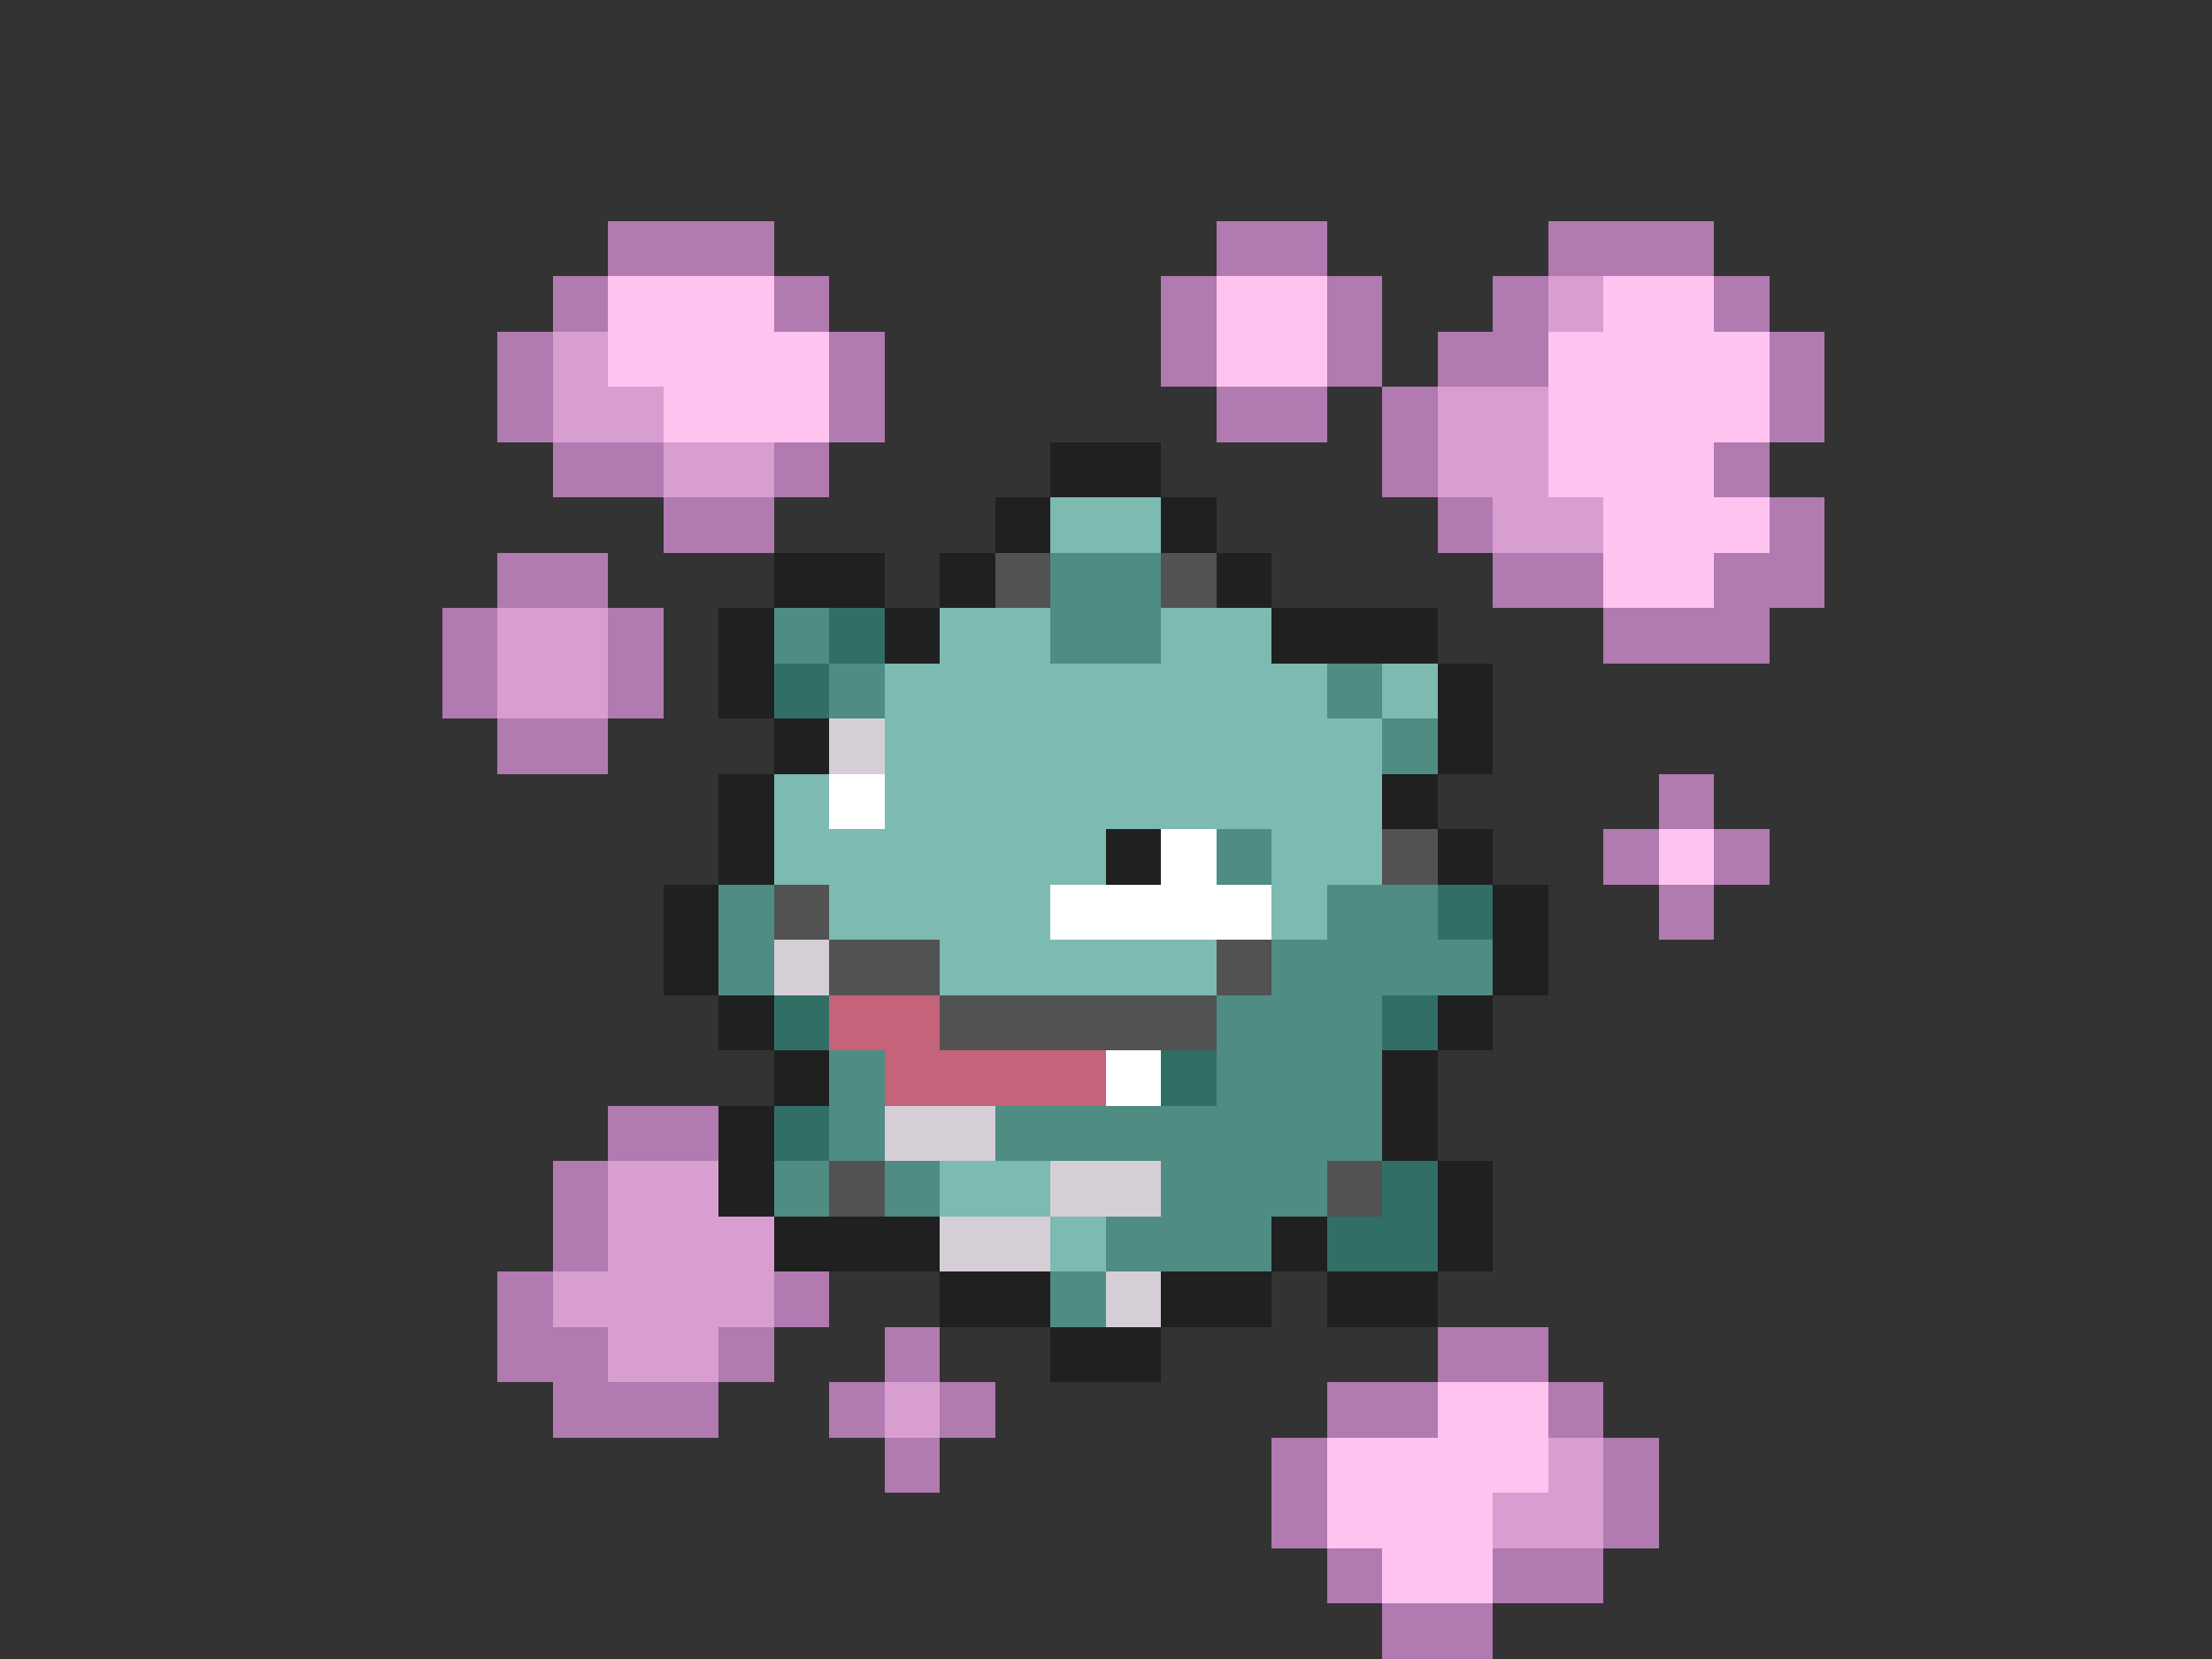 <svg xmlns="http://www.w3.org/2000/svg" viewBox="0 -0.5 40 30" shape-rendering="crispEdges">
<rect x="0" y="-0.5" width="40" height="30" fill="#333333" stroke="none"/>
<path stroke="#b17ab0" d="M11 4h3M22 4h2M28 4h3M10 5h1M14 5h1M21 5h1M24 5h1M27 5h1M31 5h1M9 6h1M15 6h1M21 6h1M24 6h1M26 6h2M32 6h1M9 7h1M15 7h1M22 7h2M25 7h1M32 7h1M10 8h2M14 8h1M25 8h1M31 8h1M12 9h2M26 9h1M32 9h1M9 10h2M27 10h2M31 10h2M8 11h1M11 11h1M29 11h3M8 12h1M11 12h1M9 13h2M30 14h1M29 15h1M31 15h1M30 16h1M11 20h2M10 21h1M10 22h1M9 23h1M14 23h1M9 24h2M13 24h1M16 24h1M26 24h2M10 25h3M15 25h1M17 25h1M24 25h2M28 25h1M16 26h1M23 26h1M29 26h1M23 27h1M29 27h1M24 28h1M27 28h2M25 29h2" />
<path stroke="#ffc3f0" d="M11 5h3M22 5h2M29 5h2M11 6h4M22 6h2M28 6h4M12 7h3M28 7h4M28 8h3M29 9h3M29 10h2M30 15h1M26 25h2M24 26h4M24 27h3M25 28h2" />
<path stroke="#d89ed0" d="M28 5h1M10 6h1M10 7h2M26 7h2M12 8h2M26 8h2M27 9h2M9 11h2M9 12h2M11 21h2M11 22h3M10 23h4M11 24h2M16 25h1M28 26h1M27 27h2" />
<path stroke="#202020" d="M19 8h2M18 9h1M21 9h1M14 10h2M17 10h1M22 10h1M13 11h1M16 11h1M23 11h3M13 12h1M26 12h1M14 13h1M26 13h1M13 14h1M25 14h1M13 15h1M20 15h1M26 15h1M12 16h1M27 16h1M12 17h1M27 17h1M13 18h1M26 18h1M14 19h1M25 19h1M13 20h1M25 20h1M13 21h1M26 21h1M14 22h3M23 22h1M26 22h1M17 23h2M21 23h2M24 23h2M19 24h2" />
<path stroke="#7cbab2" d="M19 9h2M17 11h2M21 11h2M16 12h8M25 12h1M16 13h9M14 14h1M16 14h9M14 15h6M23 15h2M15 16h4M23 16h1M17 17h5M17 21h2M19 22h1" />
<path stroke="#525252" d="M18 10h1M21 10h1M25 15h1M14 16h1M15 17h2M22 17h1M17 18h5M15 21h1M24 21h1" />
<path stroke="#4e8c84" d="M19 10h2M14 11h1M19 11h2M15 12h1M24 12h1M25 13h1M22 15h1M13 16h1M24 16h2M13 17h1M23 17h4M22 18h3M15 19h1M22 19h3M15 20h1M18 20h7M14 21h1M16 21h1M21 21h3M20 22h3M19 23h1" />
<path stroke="#306e66" d="M15 11h1M14 12h1M26 16h1M14 18h1M25 18h1M21 19h1M14 20h1M25 21h1M24 22h2" />
<path stroke="#d6ced6" d="M15 13h1M14 17h1M16 20h2M19 21h2M17 22h2M20 23h1" />
<path stroke="#ffffff" d="M15 14h1M21 15h1M19 16h4M20 19h1" />
<path stroke="#c5637b" d="M15 18h2M16 19h4" />
</svg>